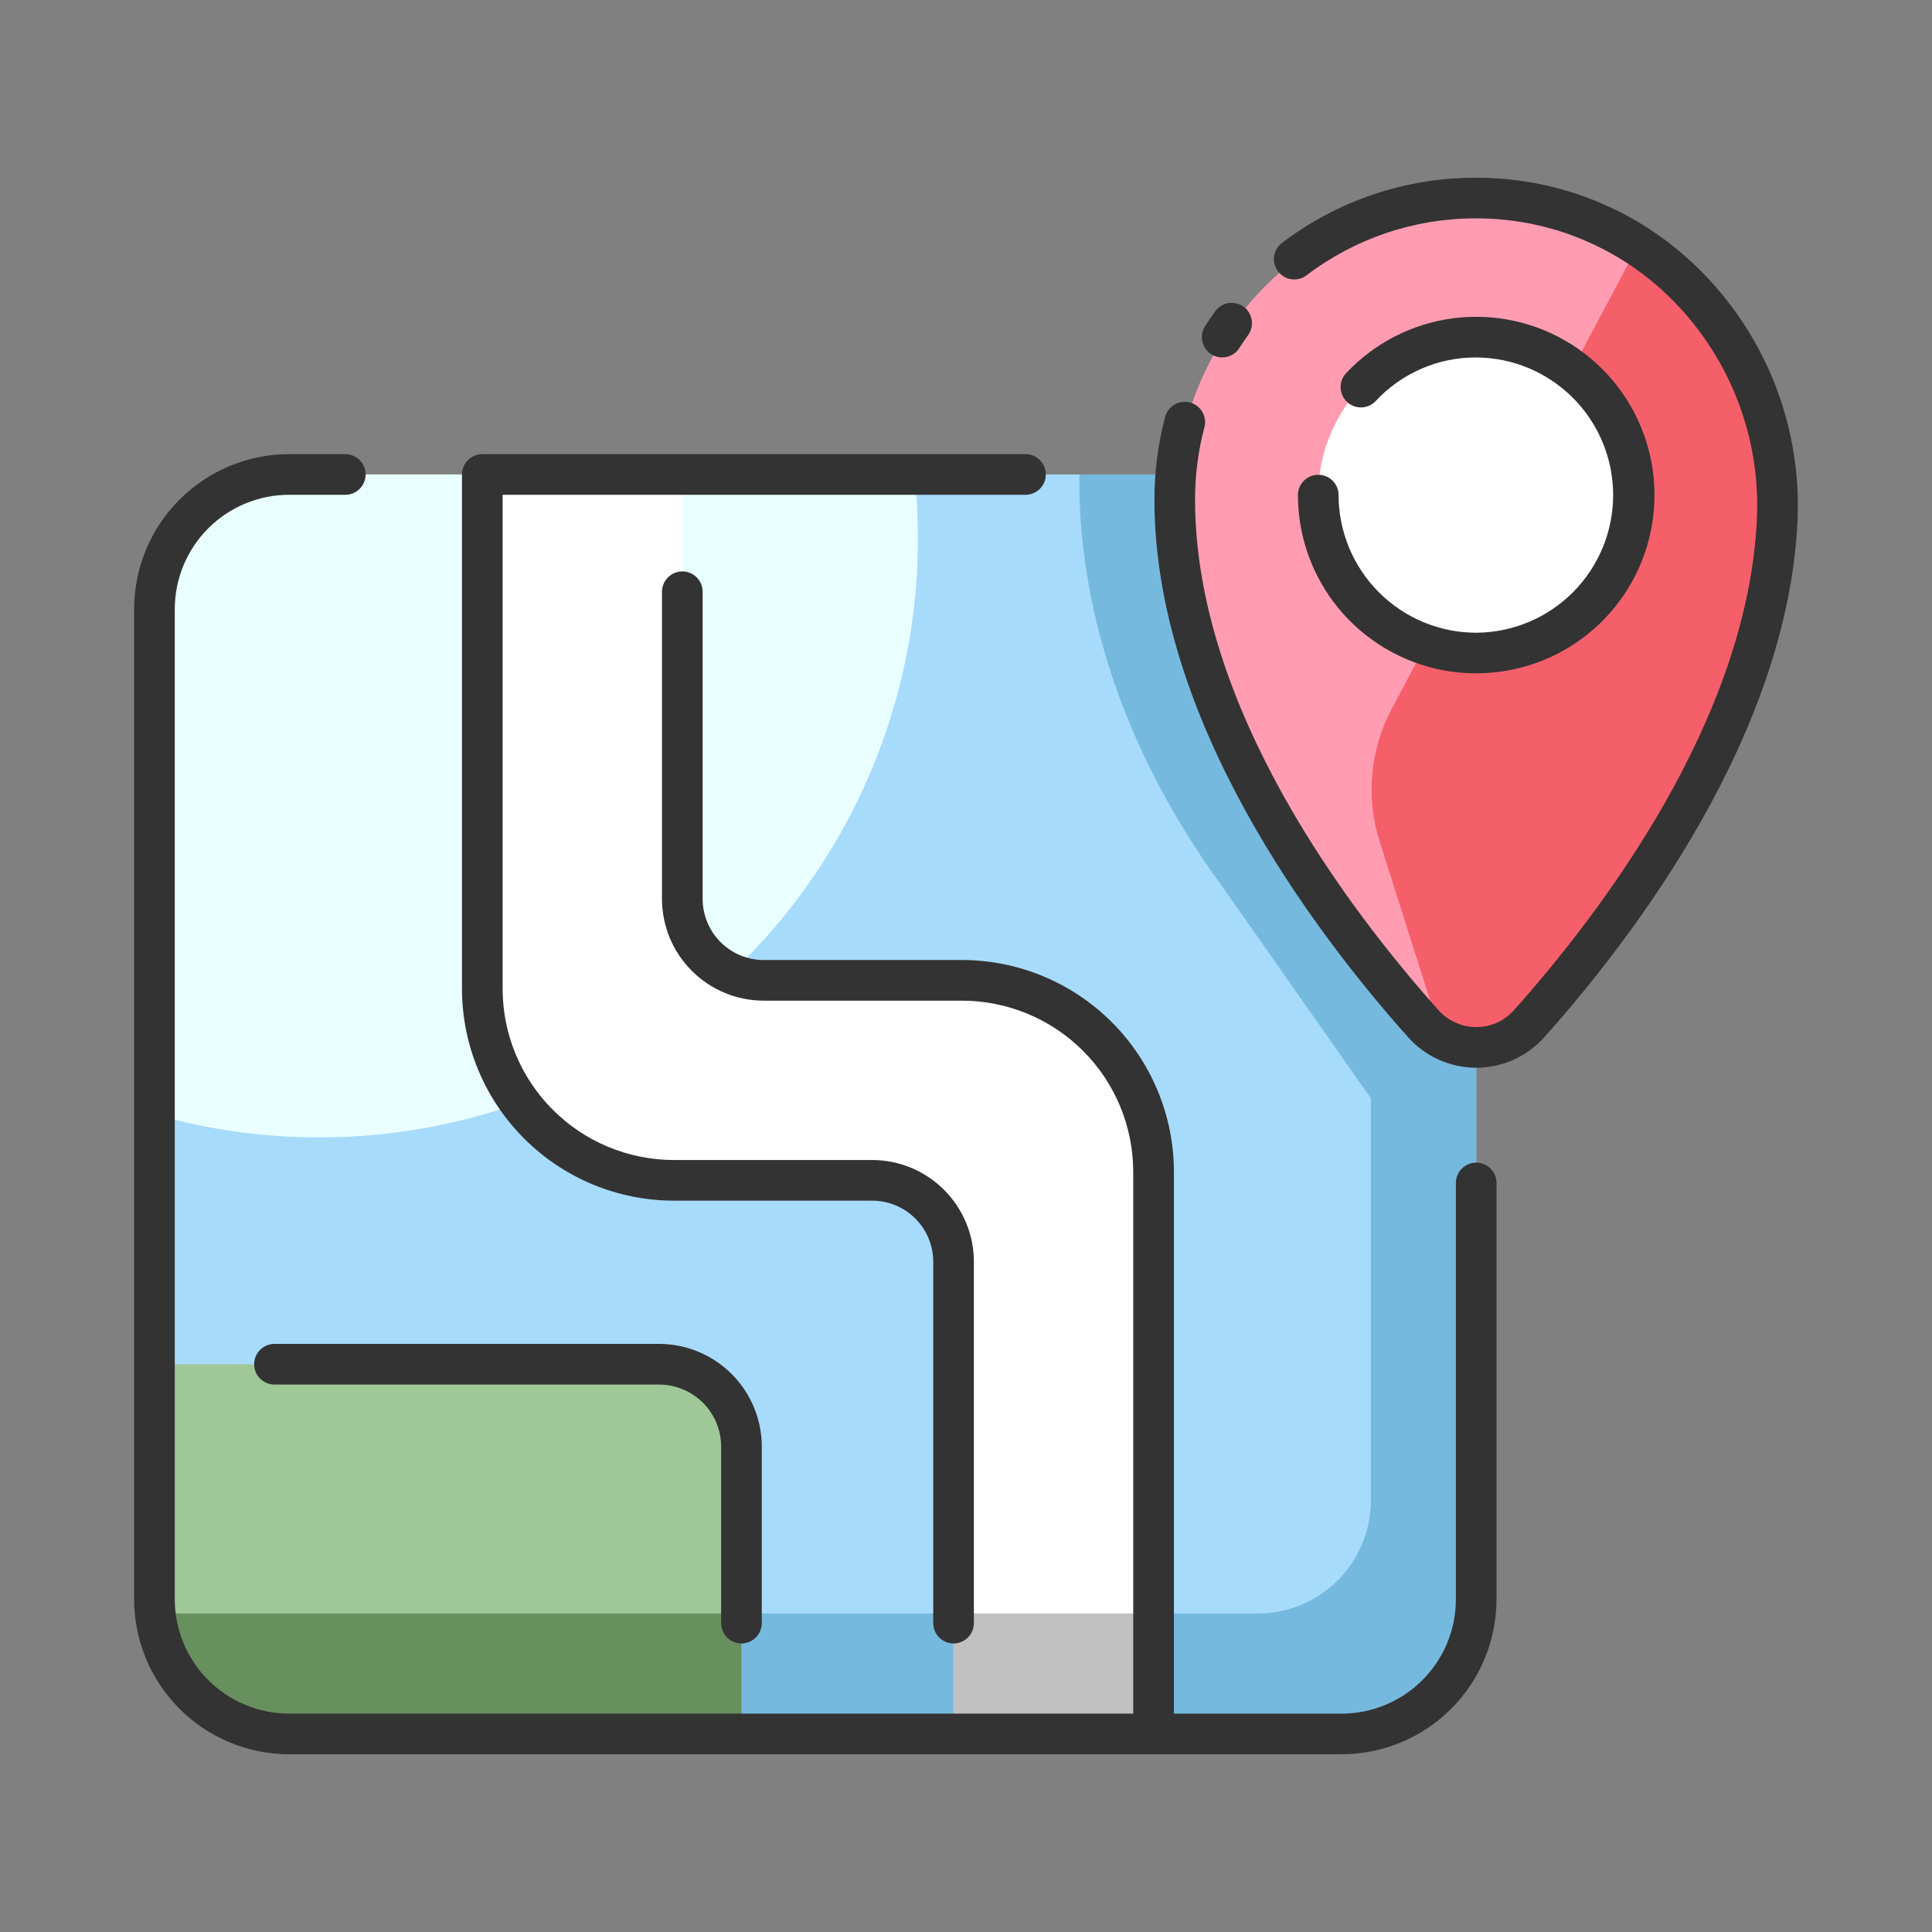 <svg width="50" height="50" viewBox="0 0 50 50" fill="none" xmlns="http://www.w3.org/2000/svg">
<rect x="0" y="0" width="50" height="50" fill="#808080" stroke="none"/>
<path d="M7.481 12.279H38.204V41.391C38.204 42.315 37.837 43.201 37.184 43.854C36.531 44.507 35.645 44.874 34.721 44.874H7.481C6.557 44.874 5.671 44.507 5.018 43.854C4.364 43.201 3.997 42.315 3.997 41.391V15.762C3.997 14.838 4.364 13.953 5.018 13.299C5.671 12.646 6.557 12.279 7.481 12.279Z" fill="#A7DBFC"/>
<path d="M35.478 22.079V38.828C35.478 39.605 35.17 40.349 34.621 40.899C34.072 41.448 33.327 41.756 32.55 41.756H4.016C4.106 42.612 4.51 43.404 5.15 43.98C5.79 44.556 6.62 44.874 7.48 44.874H34.721C35.645 44.874 36.531 44.507 37.184 43.854C37.837 43.201 38.204 42.315 38.204 41.391V12.279H35.478V22.079Z" fill="#76B9DE"/>
<path d="M3.997 15.762V28.838C6.302 29.498 8.73 29.614 11.087 29.176C13.445 28.739 15.669 27.76 17.585 26.317C19.5 24.874 21.054 23.006 22.125 20.86C23.196 18.715 23.755 16.35 23.756 13.952C23.756 13.393 23.726 12.835 23.666 12.279H7.48C7.023 12.279 6.57 12.369 6.147 12.544C5.725 12.719 5.341 12.976 5.017 13.299C4.694 13.623 4.437 14.007 4.262 14.429C4.087 14.852 3.997 15.305 3.997 15.762Z" fill="#E9FFFF"/>
<path d="M38.204 29.437V12.279H27.936C27.901 14.474 28.389 18.526 31.661 22.983L35.375 28.278C35.626 28.636 35.959 28.928 36.347 29.13C36.735 29.331 37.166 29.437 37.603 29.437H38.204Z" fill="#76B9DE"/>
<path d="M24.897 25.371H19.765C19.206 25.371 18.67 25.149 18.275 24.754C17.88 24.359 17.658 23.823 17.658 23.265V12.279H12.483V25.59C12.483 26.905 13.005 28.166 13.934 29.095C14.864 30.025 16.125 30.547 17.44 30.547H22.572C23.131 30.547 23.666 30.769 24.061 31.164C24.456 31.559 24.678 32.095 24.678 32.653V44.874H29.854V30.328C29.854 29.013 29.331 27.753 28.402 26.823C27.472 25.894 26.212 25.371 24.897 25.371Z" fill="white"/>
<path d="M29.854 41.756H24.678V44.874H29.854V41.756Z" fill="#C0C0C0"/>
<path d="M17.058 35.306H3.997V41.391C3.997 41.849 4.087 42.301 4.262 42.724C4.437 43.147 4.694 43.531 5.017 43.854C5.341 44.178 5.725 44.434 6.147 44.609C6.57 44.784 7.023 44.874 7.48 44.874H19.189V37.438C19.189 36.873 18.965 36.331 18.565 35.931C18.165 35.531 17.623 35.306 17.058 35.306Z" fill="#A0C797"/>
<path d="M4.016 41.756C4.026 41.851 4.04 41.945 4.058 42.038C4.061 42.052 4.063 42.067 4.066 42.082C4.072 42.116 4.081 42.149 4.088 42.183C4.093 42.203 4.098 42.224 4.103 42.245C4.111 42.277 4.12 42.308 4.128 42.339C4.135 42.361 4.141 42.383 4.147 42.405C4.157 42.435 4.167 42.465 4.177 42.495C4.184 42.518 4.191 42.54 4.199 42.562C4.21 42.592 4.221 42.62 4.232 42.649C4.241 42.671 4.249 42.694 4.259 42.716C4.27 42.744 4.282 42.772 4.294 42.799C4.304 42.822 4.314 42.844 4.325 42.866C4.337 42.893 4.35 42.92 4.364 42.946C4.375 42.969 4.386 42.991 4.398 43.013C4.411 43.039 4.425 43.065 4.44 43.091C4.452 43.112 4.464 43.134 4.477 43.155C4.492 43.18 4.506 43.205 4.522 43.23C4.536 43.252 4.549 43.273 4.563 43.294C4.579 43.318 4.595 43.342 4.611 43.366C4.625 43.386 4.64 43.407 4.655 43.428C4.672 43.451 4.688 43.474 4.706 43.497C4.721 43.517 4.737 43.537 4.753 43.557C4.771 43.579 4.788 43.601 4.806 43.623C4.823 43.643 4.84 43.662 4.858 43.682C4.875 43.702 4.894 43.724 4.913 43.745C4.931 43.765 4.95 43.784 4.968 43.803C4.987 43.822 5.005 43.842 5.024 43.861C5.045 43.882 5.066 43.902 5.088 43.922C5.106 43.939 5.123 43.956 5.141 43.973C5.181 44.008 5.22 44.043 5.261 44.076C5.279 44.091 5.297 44.105 5.315 44.119C5.339 44.138 5.363 44.158 5.388 44.177C5.408 44.191 5.428 44.205 5.448 44.22C5.472 44.237 5.496 44.255 5.521 44.271C5.541 44.285 5.562 44.299 5.583 44.312C5.608 44.328 5.632 44.344 5.657 44.36C5.679 44.373 5.701 44.386 5.723 44.399C5.748 44.414 5.773 44.428 5.798 44.442C5.821 44.455 5.843 44.466 5.866 44.478C5.892 44.492 5.917 44.505 5.944 44.518C5.967 44.529 5.989 44.54 6.012 44.551C6.039 44.563 6.066 44.576 6.093 44.587C6.116 44.597 6.14 44.607 6.163 44.617C6.19 44.628 6.218 44.639 6.246 44.649C6.27 44.658 6.293 44.667 6.317 44.676C6.346 44.686 6.374 44.695 6.402 44.705C6.427 44.712 6.451 44.72 6.475 44.727C6.504 44.736 6.534 44.744 6.563 44.752C6.587 44.759 6.611 44.766 6.635 44.772C6.666 44.779 6.696 44.786 6.727 44.793C6.751 44.798 6.775 44.804 6.799 44.809C6.831 44.815 6.863 44.82 6.894 44.826C6.918 44.83 6.942 44.834 6.966 44.837C6.999 44.843 7.033 44.846 7.067 44.85C7.09 44.853 7.112 44.856 7.135 44.858C7.173 44.862 7.211 44.865 7.25 44.867C7.269 44.868 7.287 44.87 7.306 44.871C7.364 44.874 7.422 44.876 7.48 44.876H19.189V41.756H4.016Z" fill="#688F5E"/>
<path d="M38.125 5.126C33.676 5.17 30.215 8.997 30.413 13.441C30.657 18.87 34.667 24.065 36.836 26.494C37.008 26.687 37.22 26.842 37.456 26.947C37.692 27.053 37.948 27.107 38.207 27.107C38.465 27.106 38.721 27.051 38.957 26.945C39.193 26.839 39.404 26.684 39.576 26.491C41.814 23.983 46.006 18.537 46.006 12.928C46.006 11.896 45.802 10.875 45.405 9.924C45.008 8.972 44.426 8.108 43.693 7.383C42.96 6.657 42.091 6.084 41.135 5.697C40.179 5.31 39.156 5.116 38.125 5.126Z" fill="#FF9CB2"/>
<path d="M42.395 6.348L36.016 18.347C35.738 18.869 35.567 19.442 35.514 20.031C35.461 20.62 35.525 21.213 35.704 21.777L37.327 26.883C37.691 27.081 38.112 27.15 38.52 27.079C38.928 27.007 39.301 26.8 39.576 26.491C41.815 23.982 46.007 18.537 46.007 12.928C46.007 11.616 45.676 10.325 45.045 9.174C44.414 8.024 43.502 7.052 42.395 6.348Z" fill="#F55F6A"/>
<path d="M39.769 16.59C41.855 15.726 42.845 13.335 41.981 11.249C41.117 9.163 38.726 8.172 36.64 9.036C34.554 9.9 33.563 12.291 34.427 14.377C35.291 16.463 37.683 17.454 39.769 16.59Z" fill="white"/>
<path d="M34.721 45.4C35.784 45.399 36.803 44.977 37.555 44.225C38.306 43.473 38.729 42.454 38.73 41.391V30.615C38.73 30.546 38.717 30.478 38.691 30.414C38.664 30.35 38.625 30.292 38.576 30.243C38.528 30.195 38.47 30.156 38.406 30.129C38.342 30.103 38.274 30.089 38.205 30.089C38.135 30.089 38.067 30.103 38.003 30.129C37.939 30.156 37.881 30.195 37.833 30.243C37.784 30.292 37.745 30.35 37.719 30.414C37.692 30.478 37.678 30.546 37.678 30.615V41.392C37.678 42.176 37.366 42.927 36.811 43.482C36.257 44.036 35.505 44.348 34.721 44.349H30.381V30.328C30.379 28.874 29.801 27.481 28.773 26.453C27.745 25.425 26.351 24.847 24.898 24.845H19.765C19.346 24.845 18.944 24.678 18.648 24.382C18.352 24.085 18.185 23.684 18.184 23.265V15.314C18.184 15.175 18.129 15.041 18.03 14.942C17.932 14.844 17.798 14.788 17.658 14.788C17.519 14.788 17.385 14.844 17.287 14.942C17.188 15.041 17.132 15.175 17.132 15.314V23.265C17.133 23.963 17.411 24.632 17.904 25.125C18.398 25.619 19.067 25.896 19.765 25.897H24.897C26.072 25.898 27.198 26.366 28.029 27.196C28.86 28.027 29.327 29.153 29.328 30.328V44.348H7.48C6.696 44.347 5.945 44.036 5.39 43.481C4.836 42.927 4.524 42.175 4.523 41.391V15.762C4.524 14.978 4.836 14.227 5.39 13.672C5.945 13.118 6.696 12.806 7.48 12.805H8.936C9.076 12.805 9.21 12.75 9.308 12.651C9.407 12.552 9.462 12.419 9.462 12.279C9.462 12.14 9.407 12.006 9.308 11.907C9.21 11.809 9.076 11.753 8.936 11.753H7.48C6.418 11.754 5.399 12.177 4.647 12.929C3.895 13.68 3.473 14.699 3.471 15.762V41.391C3.472 42.454 3.895 43.473 4.647 44.225C5.398 44.977 6.418 45.399 7.48 45.4H34.721Z" fill="#333333"/>
<path d="M26.54 12.805C26.679 12.805 26.813 12.75 26.912 12.651C27.01 12.552 27.066 12.419 27.066 12.279C27.066 12.14 27.01 12.006 26.912 11.907C26.813 11.809 26.679 11.753 26.54 11.753H12.518C12.512 11.753 12.506 11.755 12.5 11.755C12.494 11.755 12.488 11.753 12.482 11.753C12.343 11.753 12.209 11.809 12.11 11.907C12.012 12.006 11.956 12.14 11.956 12.279V25.59C11.958 27.044 12.536 28.437 13.564 29.465C14.592 30.493 15.986 31.071 17.439 31.073H22.572C22.991 31.073 23.393 31.24 23.689 31.536C23.985 31.833 24.152 32.234 24.152 32.653V42.006C24.152 42.145 24.208 42.279 24.306 42.378C24.405 42.477 24.539 42.532 24.678 42.532C24.818 42.532 24.952 42.477 25.05 42.378C25.149 42.279 25.204 42.145 25.204 42.006V32.653C25.203 31.956 24.926 31.286 24.432 30.793C23.939 30.299 23.27 30.022 22.572 30.021H17.439C16.264 30.02 15.138 29.553 14.307 28.722C13.476 27.891 13.009 26.765 13.008 25.59V12.805H26.54ZM31.346 9.167C31.404 9.204 31.469 9.23 31.537 9.242C31.605 9.254 31.675 9.253 31.742 9.238C31.81 9.224 31.874 9.196 31.931 9.156C31.987 9.117 32.036 9.066 32.073 9.008C32.147 8.892 32.225 8.777 32.305 8.667C32.385 8.554 32.417 8.414 32.394 8.278C32.371 8.141 32.296 8.019 32.184 7.938C32.071 7.857 31.932 7.823 31.795 7.844C31.658 7.865 31.535 7.94 31.453 8.051C31.362 8.177 31.272 8.308 31.187 8.44C31.112 8.558 31.087 8.7 31.116 8.837C31.146 8.973 31.229 9.092 31.346 9.167Z" fill="#333333"/>
<path d="M38.204 4.6H38.171C36.369 4.601 34.617 5.193 33.182 6.284C33.126 6.325 33.079 6.377 33.043 6.437C33.008 6.496 32.984 6.563 32.974 6.632C32.964 6.7 32.968 6.771 32.986 6.838C33.003 6.905 33.033 6.969 33.075 7.024C33.117 7.079 33.17 7.126 33.23 7.161C33.29 7.196 33.357 7.219 33.426 7.228C33.495 7.237 33.565 7.233 33.632 7.214C33.699 7.196 33.762 7.165 33.817 7.122C35.07 6.17 36.601 5.653 38.175 5.652H38.204C39.174 5.65 40.134 5.846 41.025 6.228C41.916 6.61 42.72 7.17 43.388 7.873C44.089 8.607 44.635 9.475 44.993 10.425C45.351 11.375 45.513 12.388 45.47 13.402C45.244 18.612 41.432 23.622 39.18 26.144C39.059 26.282 38.908 26.392 38.74 26.468C38.572 26.543 38.39 26.581 38.206 26.581C38.021 26.58 37.838 26.541 37.669 26.465C37.5 26.389 37.349 26.279 37.225 26.14C34.873 23.506 30.928 18.285 30.928 12.928C30.927 12.295 31.009 11.665 31.172 11.053C31.206 10.919 31.185 10.777 31.115 10.658C31.045 10.539 30.931 10.452 30.797 10.417C30.663 10.381 30.521 10.4 30.401 10.468C30.281 10.537 30.193 10.65 30.155 10.783C29.97 11.483 29.876 12.204 29.876 12.928C29.876 18.634 33.989 24.094 36.44 26.841C36.661 27.09 36.933 27.289 37.236 27.425C37.54 27.561 37.869 27.632 38.202 27.633C38.535 27.633 38.864 27.563 39.167 27.427C39.471 27.291 39.743 27.093 39.965 26.845C42.31 24.218 46.281 18.983 46.521 13.448C46.57 12.291 46.385 11.137 45.977 10.054C45.569 8.97 44.946 7.981 44.146 7.144C43.38 6.338 42.459 5.697 41.437 5.26C40.416 4.822 39.316 4.598 38.204 4.6Z" fill="#333333"/>
<path d="M38.204 16.375C37.26 16.374 36.354 15.998 35.687 15.33C35.019 14.662 34.643 13.757 34.642 12.813C34.642 12.673 34.587 12.539 34.488 12.441C34.39 12.342 34.256 12.287 34.116 12.287C33.977 12.287 33.843 12.342 33.745 12.441C33.646 12.539 33.59 12.673 33.59 12.813C33.59 13.887 33.965 14.927 34.65 15.755C35.335 16.582 36.288 17.144 37.343 17.345C38.398 17.545 39.49 17.371 40.431 16.853C41.372 16.334 42.102 15.504 42.496 14.505C42.89 13.506 42.923 12.4 42.59 11.379C42.256 10.358 41.576 9.486 40.668 8.912C39.76 8.338 38.68 8.099 37.615 8.236C36.55 8.373 35.566 8.878 34.832 9.663C34.739 9.765 34.69 9.9 34.695 10.039C34.701 10.177 34.761 10.308 34.862 10.402C34.963 10.497 35.097 10.547 35.236 10.544C35.374 10.54 35.505 10.482 35.601 10.381C35.933 10.023 36.336 9.737 36.784 9.543C37.232 9.348 37.716 9.248 38.204 9.251C39.146 9.255 40.047 9.633 40.711 10.3C41.375 10.968 41.748 11.871 41.748 12.813C41.748 13.754 41.375 14.657 40.711 15.325C40.047 15.992 39.146 16.37 38.204 16.375V16.375ZM19.189 42.532C19.329 42.532 19.463 42.477 19.561 42.378C19.66 42.279 19.715 42.145 19.715 42.006V37.438C19.715 36.734 19.434 36.058 18.936 35.56C18.438 35.061 17.762 34.781 17.057 34.78H7.096C6.958 34.782 6.826 34.838 6.729 34.937C6.632 35.035 6.577 35.168 6.577 35.306C6.577 35.444 6.632 35.577 6.729 35.676C6.826 35.774 6.958 35.83 7.096 35.832H17.057C17.483 35.833 17.891 36.002 18.192 36.303C18.494 36.604 18.663 37.013 18.663 37.438V42.006C18.663 42.075 18.677 42.144 18.703 42.207C18.73 42.271 18.769 42.329 18.817 42.378C18.866 42.427 18.924 42.466 18.988 42.492C19.052 42.519 19.12 42.532 19.189 42.532Z" fill="#333333"/>
</svg>
